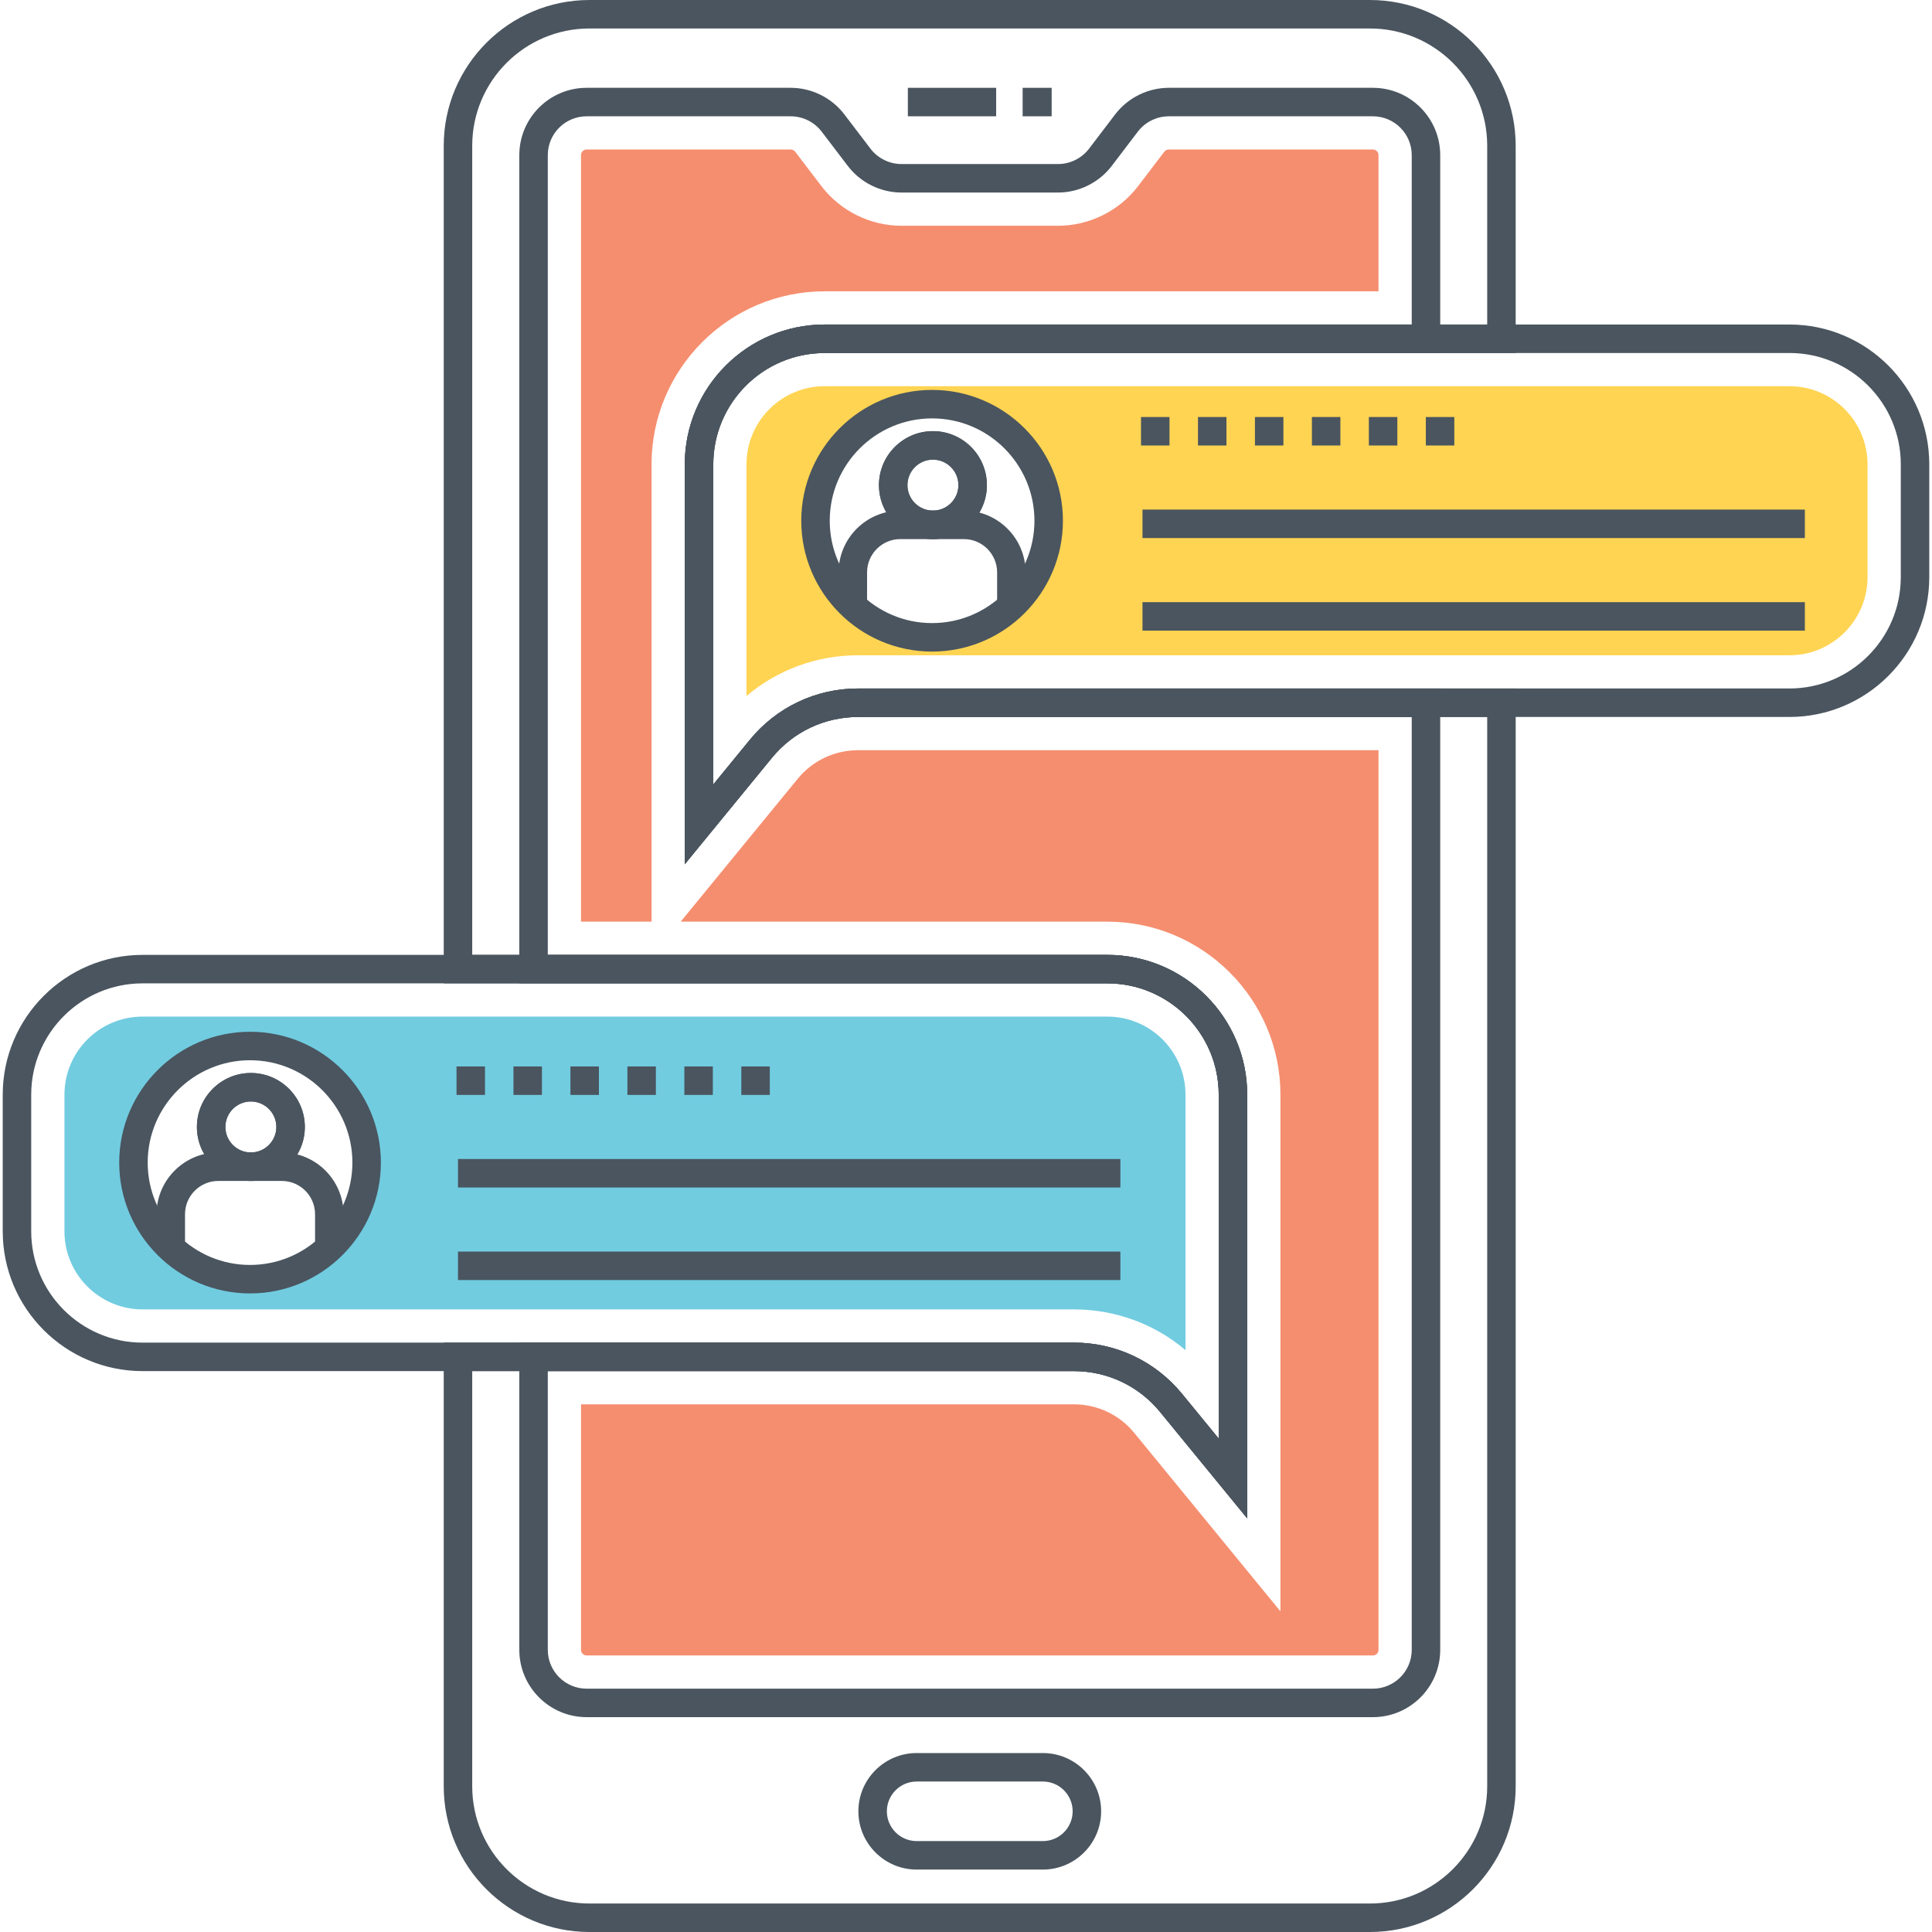 <?xml version="1.0" encoding="utf-8"?>
<!-- Generator: Adobe Illustrator 18.0.0, SVG Export Plug-In . SVG Version: 6.00 Build 0)  -->
<!DOCTYPE svg PUBLIC "-//W3C//DTD SVG 1.1//EN" "http://www.w3.org/Graphics/SVG/1.1/DTD/svg11.dtd">
<svg version="1.1" id="Layer_1" xmlns="http://www.w3.org/2000/svg" xmlns:xlink="http://www.w3.org/1999/xlink" x="0px" y="0px"
	 viewBox="0 0 512 512" style="enable-background:new 0 0 512 512;" xml:space="preserve">
<style type="text/css">
	.st0{fill:#FFD452;}
	.st1{fill:#F58E6F;}
	.st2{fill:#4A555F;}
	.st3{fill:none;}
	.st4{fill:#DFDFDF;}
	.st5{fill:#71CCE0;}
	.st6{fill:#FFFFFF;}
</style>
<g>
	<g>
		<g>
			<g>
				<path class="st2" d="M218.534,93.555h183.137V38.62c0-21.295-17.324-38.62-38.619-38.62H156.215
					c-21.295,0-38.619,17.325-38.619,38.62v221.984h175.865c16.273,0,29.514,13.227,29.514,29.487v91.158l-9.71-11.853
					c-7.059-8.636-17.506-13.588-28.659-13.588h-167.01v117.597c0,21.281,17.324,38.595,38.619,38.595h206.838
					c21.295,0,38.619-17.313,38.619-38.595V182.458h-174.28c-11.152,0-21.599,4.952-28.658,13.585l-9.71,11.855v-84.855
					C189.023,106.784,202.262,93.555,218.534,93.555z M204.574,200.824c5.622-6.875,13.938-10.818,22.818-10.818h166.732v283.399
					c0,17.119-13.938,31.047-31.071,31.047H156.215c-17.133,0-31.071-13.928-31.071-31.047V363.356h159.462
					c8.879,0,17.194,3.942,22.818,10.821l23.099,28.198V290.091c0-20.421-16.627-37.035-37.062-37.035H125.144V38.62
					c0-17.134,13.938-31.072,31.071-31.072h206.838c17.133,0,31.071,13.938,31.071,31.072v47.387h-175.59
					c-20.435,0-37.059,16.614-37.059,37.035v105.983L204.574,200.824z"/>
			</g>
		</g>
	</g>
	<g>
		<g>
			<g>
				<path class="st2" d="M218.534,93.555h163.138V41.11c0-9.835-8.002-17.838-17.84-17.838h-54.094
					c-5.508,0-10.803,2.612-14.172,6.996l-6.985,9.172c-1.941,2.526-4.995,4.034-8.177,4.034h-41.513
					c-3.182,0-6.238-1.509-8.169-4.023l-7.005-9.194c-3.359-4.374-8.654-6.985-14.162-6.985h-54.094
					c-9.835,0-17.838,8.002-17.838,17.838v219.494h155.838c16.273,0,29.514,13.227,29.514,29.487v91.158l-9.71-11.853
					c-7.059-8.636-17.506-13.588-28.659-13.588H137.623v81.416c0,9.837,8.003,17.839,17.838,17.839h208.371
					c9.838,0,17.84-8.003,17.84-17.839V182.458h-154.28c-11.152,0-21.599,4.952-28.658,13.585l-9.71,11.855v-84.855
					C189.023,106.784,202.262,93.555,218.534,93.555z M204.574,200.824c5.622-6.875,13.938-10.818,22.818-10.818h146.732v247.219
					c0,5.675-4.616,10.291-10.292,10.291H155.461c-5.673,0-10.29-4.617-10.29-10.291v-73.868h139.435
					c8.879,0,17.194,3.942,22.818,10.821l23.099,28.198V290.091c0-20.421-16.627-37.035-37.062-37.035h-148.29V41.11
					c0-5.674,4.617-10.29,10.29-10.29h54.094c3.179,0,6.236,1.509,8.167,4.023l7.005,9.194c3.356,4.373,8.651,6.985,14.165,6.985
					h41.513c5.511,0,10.806-2.612,14.172-6.996l6.985-9.172c1.941-2.526,4.997-4.034,8.177-4.034h54.094
					c5.676,0,10.292,4.615,10.292,10.29v44.897h-155.59c-20.435,0-37.059,16.614-37.059,37.035v105.983L204.574,200.824z"/>
			</g>
		</g>
	</g>
	<g>
		<g>
			<g>
				<path class="st1" d="M211.385,206.405L180.39,244.25h113.071c25.292,0,45.867,20.564,45.867,45.84v136.93l-38.725-47.274
					c-3.941-4.82-9.771-7.585-15.998-7.585H153.977v65.064c0,0.832,0.651,1.484,1.484,1.484h208.371
					c0.833,0,1.486-0.652,1.486-1.484V198.811H227.392C221.166,198.811,215.333,201.577,211.385,206.405z M363.832,39.626h-54.094
					c-0.462,0-0.906,0.221-1.162,0.553l-7.025,9.22c-5.012,6.532-12.919,10.431-21.148,10.431h-41.513
					c-8.231,0-16.137-3.899-21.179-10.468l-6.966-9.145c-0.285-0.37-0.73-0.591-1.192-0.591h-54.094
					c-0.833,0-1.484,0.652-1.484,1.484v203.14h18.693V123.042c0-25.276,20.575-45.84,45.865-45.84h146.784V41.11
					C365.318,40.278,364.665,39.626,363.832,39.626z"/>
			</g>
		</g>
	</g>
	<g>
		<g>
			<rect x="240.594" y="23.273" class="st2" width="23.398" height="7.548"/>
		</g>
	</g>
	<g>
		<g>
			<rect x="271.011" y="23.273" class="st2" width="7.688" height="7.548"/>
		</g>
	</g>
	<g>
		<g>
			<g>
				<path class="st2" d="M276.372,464.577H242.92c-8.513,0-15.44,6.926-15.44,15.438c0,8.512,6.926,15.439,15.44,15.439h33.452
					c8.513,0,15.44-6.927,15.44-15.439C291.812,471.503,284.886,464.577,276.372,464.577z M276.372,487.906H242.92
					c-4.351,0-7.892-3.539-7.892-7.891c0-4.351,3.541-7.891,7.892-7.891h33.452c4.351,0,7.892,3.54,7.892,7.891
					C284.264,484.367,280.724,487.906,276.372,487.906z"/>
			</g>
		</g>
	</g>
	<g>
		<g>
			<g>
				<path class="st2" d="M474.23,86.001H218.527c-20.428,0-37.047,16.618-37.047,37.045v105.985l23.086-28.21
					c5.624-6.876,13.946-10.818,22.828-10.818H474.23c20.428,0,37.047-16.618,37.047-37.045v-29.912
					C511.276,102.619,494.657,86.001,474.23,86.001z M503.729,152.958c0,16.265-13.233,29.497-29.499,29.497H227.394
					c-11.155,0-21.604,4.952-28.671,13.585l-9.695,11.849v-84.843c0-16.265,13.233-29.498,29.499-29.498H474.23
					c16.266,0,29.499,13.232,29.499,29.498V152.958z"/>
			</g>
		</g>
	</g>
	<g>
		<g>
			<g>
				<path class="st0" d="M474.234,102.349H218.535c-11.422,0-20.706,9.284-20.706,20.707v61.389
					c8.202-6.944,18.618-10.794,29.562-10.794h246.842c11.397,0,20.681-9.283,20.681-20.706v-29.889
					C494.915,111.633,485.631,102.349,474.234,102.349z M247.016,168.896c-17.058,0-30.896-13.838-30.896-30.896
					c0-17.058,13.838-30.896,30.896-30.896s30.896,13.838,30.896,30.896C277.912,155.059,264.074,168.896,247.016,168.896z"/>
			</g>
		</g>
	</g>
	<g>
		<g>
			<g>
				<path class="st2" d="M293.473,253.055H37.768c-20.425,0-37.044,16.618-37.044,37.045v36.212
					c0,20.428,16.619,37.045,37.044,37.045h246.835c8.882,0,17.204,3.942,22.828,10.816l23.086,28.213V290.101
					C330.517,269.673,313.898,253.055,293.473,253.055z M322.969,381.244l-9.695-11.85c-7.066-8.633-17.516-13.584-28.671-13.584
					H37.768c-16.266,0-29.497-13.232-29.497-29.498v-36.212c0-16.265,13.231-29.498,29.497-29.498h255.705
					c16.265,0,29.496,13.232,29.496,29.498V381.244z"/>
			</g>
		</g>
	</g>
	<g>
		<g>
			<g>
				<path class="st5" d="M293.461,269.41H37.763c-11.397,0-20.681,9.284-20.681,20.681v36.23c0,11.397,9.284,20.681,20.681,20.681
					h246.842c10.944,0,21.361,3.849,29.563,10.793v-67.705C314.167,278.693,304.884,269.41,293.461,269.41z M66.269,339.001
					c-17.058,0-30.896-13.838-30.896-30.896c0-17.058,13.838-30.896,30.896-30.896s30.896,13.838,30.896,30.896
					C97.165,325.163,83.327,339.001,66.269,339.001z"/>
			</g>
		</g>
	</g>
	<g>
		<g>
			<g>
				<path class="st2" d="M247.013,103.332c-19.118,0-34.671,15.553-34.671,34.671c0,19.118,15.553,34.671,34.671,34.671
					c19.118,0,34.673-15.553,34.673-34.671C281.687,118.884,266.132,103.332,247.013,103.332z M247.013,165.125
					c-14.956,0-27.123-12.167-27.123-27.123c0-14.956,12.167-27.123,27.123-27.123c14.956,0,27.125,12.167,27.125,27.123
					C274.139,152.958,261.969,165.125,247.013,165.125z"/>
			</g>
		</g>
	</g>
	<g>
		<g>
			<g>
				<path class="st2" d="M136.075,290.167h7.548v-7.548h-7.548V290.167z M151.171,290.167h7.548v-7.548h-7.548V290.167z
					 M120.979,290.167h7.548v-7.548h-7.548V290.167z M196.458,282.619v7.548h7.548v-7.548H196.458z M181.362,290.167h7.548v-7.548
					h-7.548V290.167z M166.267,290.167h7.548v-7.548h-7.548V290.167z"/>
			</g>
		</g>
	</g>
	<g>
		<g>
			<rect x="121.37" y="307.15" class="st2" width="175.538" height="7.548"/>
		</g>
	</g>
	<g>
		<g>
			<rect x="121.37" y="331.68" class="st2" width="175.538" height="7.548"/>
		</g>
	</g>
	<g>
		<g>
			<g>
				<path class="st2" d="M332.571,118.062h7.548v-7.548h-7.548V118.062z M317.475,118.062h7.548v-7.548h-7.548V118.062z
					 M302.38,118.062h7.548v-7.548h-7.548V118.062z M347.667,118.062h7.548v-7.548h-7.548V118.062z M377.859,110.514v7.548h7.548
					v-7.548H377.859z M362.763,118.062h7.548v-7.548h-7.548V118.062z"/>
			</g>
		</g>
	</g>
	<g>
		<g>
			<rect x="302.77" y="135.045" class="st2" width="175.541" height="7.548"/>
		</g>
	</g>
	<g>
		<g>
			<rect x="302.77" y="159.576" class="st2" width="175.541" height="7.548"/>
		</g>
	</g>
	<g>
		<g>
			<g>
				<path class="st2" d="M247.235,114.258c-7.887,0-14.305,6.417-14.305,14.303s6.418,14.303,14.305,14.303
					c7.887,0,14.302-6.417,14.302-14.303S255.122,114.258,247.235,114.258z M247.235,135.317c-3.725,0-6.757-3.031-6.757-6.756
					s3.032-6.756,6.757-6.756c3.725,0,6.754,3.031,6.754,6.756S250.959,135.317,247.235,135.317z"/>
			</g>
		</g>
	</g>
	<g>
		<g>
			<path class="st2" d="M255.424,135.317h-16.818c-9.027,0-16.371,7.344-16.371,16.371v8.969h7.548v-8.969
				c0-4.865,3.958-8.823,8.823-8.823h16.818c4.865,0,8.823,3.958,8.823,8.823v8.969h7.548v-8.969
				C271.795,142.661,264.451,135.317,255.424,135.317z"/>
		</g>
	</g>
	<g>
		<g>
			<g>
				<path class="st2" d="M247.235,114.258c-7.887,0-14.305,6.417-14.305,14.303s6.418,14.303,14.305,14.303
					c7.887,0,14.302-6.417,14.302-14.303S255.122,114.258,247.235,114.258z M247.235,135.317c-3.725,0-6.757-3.031-6.757-6.756
					s3.032-6.756,6.757-6.756c3.725,0,6.754,3.031,6.754,6.756S250.959,135.317,247.235,135.317z"/>
			</g>
		</g>
	</g>
	<g>
		<g>
			<g>
				<path class="st2" d="M66.264,273.427c-19.118,0-34.671,15.553-34.671,34.671c0,19.118,15.553,34.672,34.671,34.672
					c19.118,0,34.671-15.554,34.671-34.672C100.935,288.98,85.382,273.427,66.264,273.427z M66.264,335.222
					c-14.956,0-27.123-12.168-27.123-27.124s12.167-27.123,27.123-27.123s27.123,12.167,27.123,27.123S81.22,335.222,66.264,335.222
					z"/>
			</g>
		</g>
	</g>
	<g>
		<g>
			<g>
				<path class="st2" d="M66.483,284.355c-7.887,0-14.302,6.417-14.302,14.303c0,7.886,6.415,14.302,14.302,14.302
					c7.887,0,14.302-6.417,14.302-14.302C80.785,290.771,74.37,284.355,66.483,284.355z M66.483,305.413
					c-3.725,0-6.754-3.029-6.754-6.754c0-3.725,3.029-6.755,6.754-6.755c3.725,0,6.754,3.031,6.754,6.755
					C73.237,302.383,70.208,305.413,66.483,305.413z"/>
			</g>
		</g>
	</g>
	<g>
		<g>
			<path class="st2" d="M74.672,305.413H57.854c-9.027,0-16.371,7.344-16.371,16.372v8.968h7.548v-8.968
				c0-4.866,3.958-8.824,8.823-8.824h16.818c4.865,0,8.823,3.958,8.823,8.824v8.968h7.548v-8.968
				C91.043,312.757,83.699,305.413,74.672,305.413z"/>
		</g>
	</g>
	<g>
		<g>
			<g>
				<path class="st2" d="M66.483,284.355c-7.887,0-14.302,6.417-14.302,14.303c0,7.886,6.415,14.302,14.302,14.302
					c7.887,0,14.302-6.417,14.302-14.302C80.785,290.771,74.37,284.355,66.483,284.355z M66.483,305.413
					c-3.725,0-6.754-3.029-6.754-6.754c0-3.725,3.029-6.755,6.754-6.755c3.725,0,6.754,3.031,6.754,6.755
					C73.237,302.383,70.208,305.413,66.483,305.413z"/>
			</g>
		</g>
	</g>
</g>
</svg>
